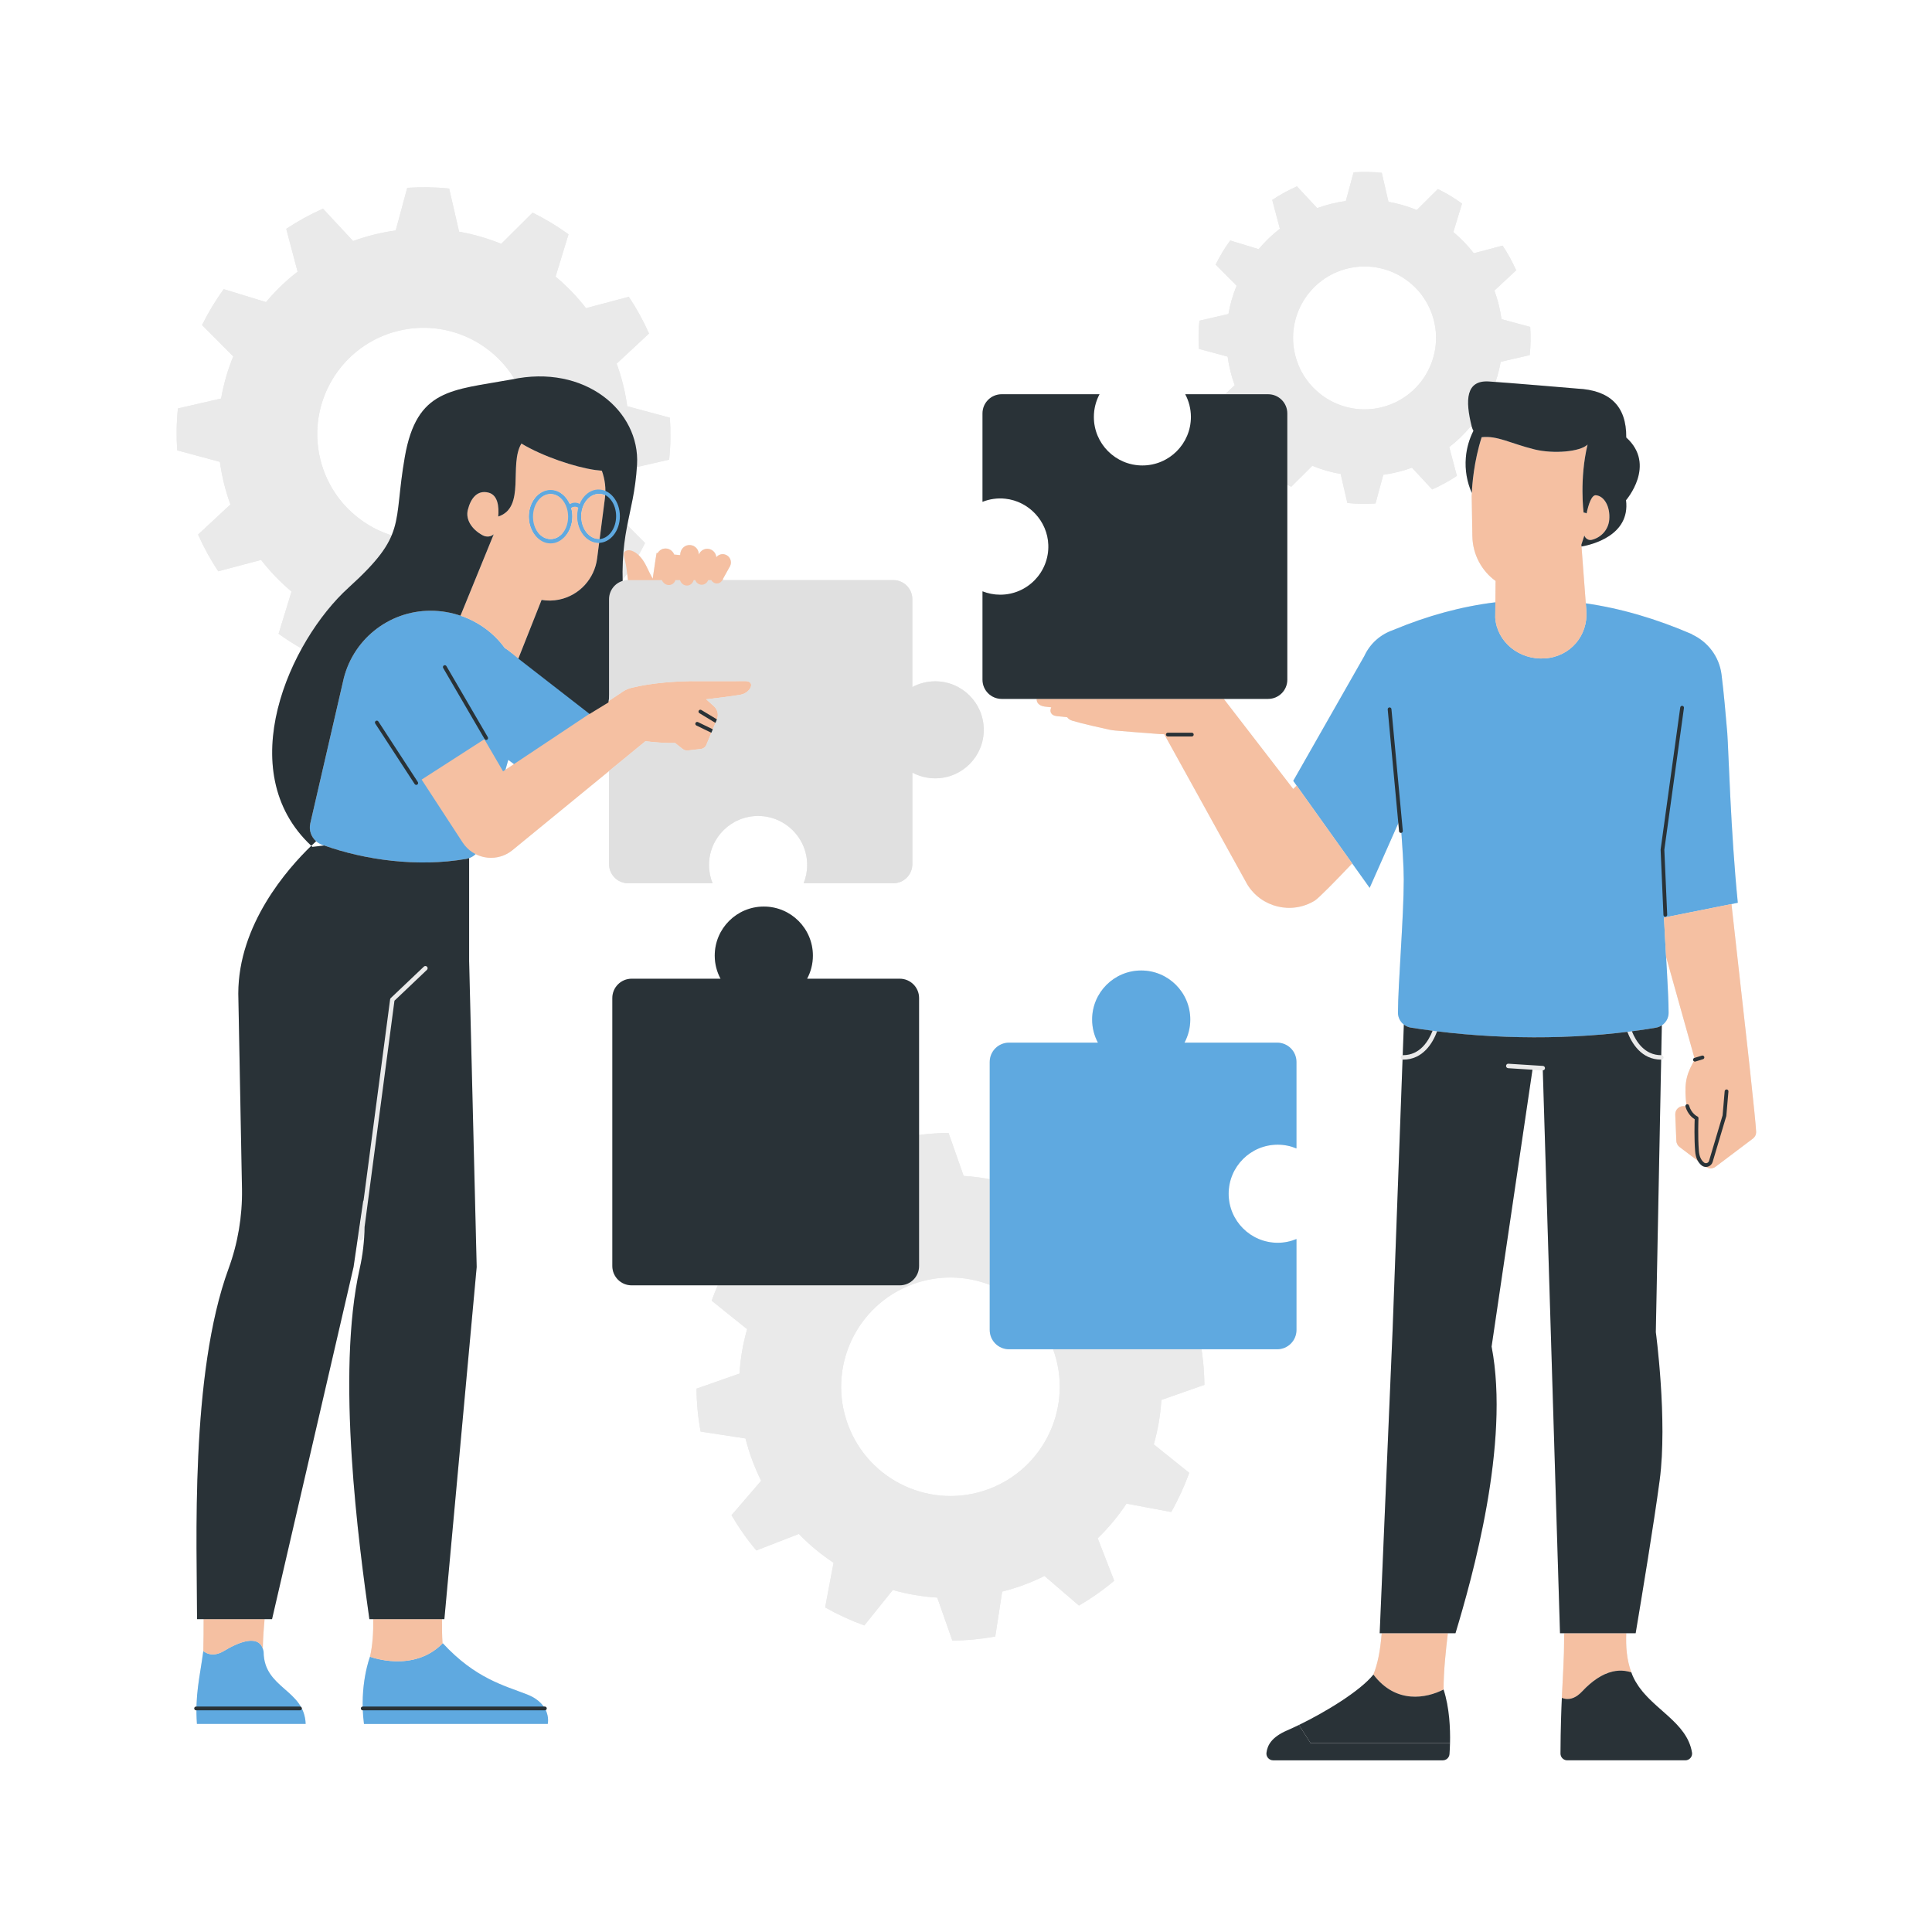 <svg xmlns="http://www.w3.org/2000/svg" xmlns:xlink="http://www.w3.org/1999/xlink" width="1080" zoomAndPan="magnify" viewBox="0 0 810 810" height="1080" preserveAspectRatio="xMidYMid meet" version="1.0"><defs><clipPath id="fd2217f10b"><path d="M 411 72 L 736.598 72 L 736.598 737.934 L 411 737.934 Z M 411 72 " clip-rule="nonzero"/></clipPath><clipPath id="57e99e08b6"><path d="M 530 723 L 608 723 L 608 737.934 L 530 737.934 Z M 530 723 " clip-rule="nonzero"/></clipPath><clipPath id="13c2d63116"><path d="M 85 183 L 736.598 183 L 736.598 713 L 85 713 Z M 85 183 " clip-rule="nonzero"/></clipPath><clipPath id="c039d6f3fc"><path d="M 530 723 L 608 723 L 608 737.934 L 530 737.934 Z M 530 723 " clip-rule="nonzero"/></clipPath><clipPath id="8e6fbfb0d2"><path d="M 654 700 L 710 700 L 710 737.934 L 654 737.934 Z M 654 700 " clip-rule="nonzero"/></clipPath></defs><path fill="#eaeaea" d="M 504.941 580.609 C 504.91 575.656 504.484 570.672 503.73 565.684 L 535.453 565.684 C 539.926 565.684 543.551 562.062 543.551 557.59 L 543.551 519.461 C 541.129 520.469 538.484 521.043 535.695 521.043 C 524.332 521.043 515.121 511.836 515.121 500.477 C 515.121 489.117 524.332 479.91 535.695 479.91 C 538.484 479.91 541.129 480.484 543.551 481.488 L 543.551 445.23 C 543.551 440.762 539.926 437.137 535.453 437.137 L 496.605 437.137 C 498.152 434.25 499.031 430.953 499.031 427.449 C 499.031 416.09 489.82 406.883 478.457 406.883 C 467.09 406.883 457.879 416.09 457.879 427.449 C 457.879 430.953 458.762 434.25 460.309 437.137 L 423.039 437.137 C 418.566 437.137 414.941 440.762 414.941 445.23 L 414.941 494.406 C 411.348 493.723 407.703 493.234 404.016 493.012 L 397.688 474.996 C 393.586 475.023 389.461 475.32 385.332 475.844 L 385.332 418.426 C 385.332 413.957 381.707 410.332 377.234 410.332 L 338.383 410.332 C 339.93 407.445 340.812 404.148 340.812 400.645 C 340.812 389.285 331.598 380.078 320.234 380.078 C 308.871 380.078 299.656 389.285 299.656 400.645 C 299.656 404.148 300.539 407.445 302.086 410.332 L 264.816 410.332 C 260.344 410.332 256.719 413.957 256.719 418.426 L 256.719 530.789 C 256.719 535.258 260.344 538.883 264.816 538.883 L 300.953 538.883 C 300.027 541 299.148 543.137 298.363 545.312 L 313.238 557.254 C 311.508 563.297 310.426 569.527 310.047 575.875 L 292.02 582.199 C 292.059 588.168 292.637 594.176 293.719 600.188 L 312.555 603.078 C 313.324 606.121 314.25 609.125 315.363 612.133 C 316.473 615.125 317.723 618.008 319.121 620.82 L 306.695 635.262 C 309.785 640.531 313.262 645.473 317.113 650.027 L 334.922 643.113 C 339.344 647.684 344.219 651.715 349.469 655.191 L 345.945 673.918 C 351.195 676.891 356.695 679.418 362.371 681.473 L 374.305 666.613 C 380.363 668.336 386.598 669.414 392.949 669.797 L 399.277 687.812 C 405.246 687.777 411.262 687.199 417.273 686.113 L 420.164 667.289 C 423.211 666.52 426.215 665.594 429.207 664.488 C 432.219 663.375 435.102 662.121 437.914 660.727 L 452.363 673.145 C 457.637 670.055 462.578 666.586 467.137 662.73 L 460.219 644.934 C 464.793 640.512 468.82 635.641 472.289 630.395 L 491.039 633.914 C 494.016 628.664 496.543 623.168 498.598 617.496 L 483.73 605.57 C 485.438 599.516 486.531 593.281 486.914 586.934 Z M 414.363 624.367 C 390.641 633.133 364.273 621.008 355.504 597.297 C 346.727 573.57 358.855 547.215 382.578 538.449 C 393.465 534.426 404.898 534.809 414.941 538.676 L 414.941 557.59 C 414.941 562.062 418.566 565.684 423.039 565.684 L 441.516 565.684 C 450.176 589.355 438.051 615.613 414.363 624.367 Z M 414.363 624.367 " fill-opacity="1" fill-rule="nonzero"/><g clip-path="url(#fd2217f10b)"><path fill="#eaeaea" d="M 736.242 474.301 C 736.242 474.285 736.25 474.266 736.25 474.25 C 736.203 473.094 735.922 470.031 735.539 466.207 L 735.539 466.203 C 734.531 456.129 732.824 440.746 732.824 440.738 L 725.926 379.031 L 728.586 378.5 C 725.605 349.012 724.691 314.141 724.168 307.242 C 723.461 299.102 722.781 290.961 721.766 282.844 C 720.809 275.191 715.922 269.008 709.395 266.004 C 709.402 265.949 709.41 265.906 709.41 265.906 C 694.281 259.379 679.5 255.059 664.852 252.957 L 665.094 256.191 L 662.992 228.352 L 663.055 229.133 C 667.207 228.402 683.566 224.574 681.711 209.719 C 681.711 209.719 694.594 194.938 681.809 183.426 C 681.953 170.066 674.746 163.578 661.312 162.93 C 661.312 162.93 636.922 160.855 627.008 160.129 C 627.934 157.383 628.672 154.566 629.168 151.684 L 641.344 148.883 C 641.75 145 641.812 141.051 641.547 137.066 L 629.516 133.82 C 629.234 131.789 628.855 129.77 628.352 127.742 C 627.848 125.707 627.242 123.742 626.539 121.816 L 635.66 113.332 C 634.035 109.684 632.141 106.219 629.965 102.977 L 617.891 106.18 C 615.348 102.891 612.461 99.918 609.316 97.285 L 612.965 85.359 C 609.77 83.047 606.379 81.004 602.84 79.258 L 593.992 88.051 C 590.195 86.496 586.219 85.332 582.117 84.625 L 579.316 72.457 C 575.43 72.047 571.48 71.984 567.496 72.254 L 564.246 84.277 C 562.215 84.559 560.191 84.938 558.156 85.445 C 556.129 85.945 554.164 86.551 552.234 87.254 L 543.746 78.133 C 540.098 79.758 536.633 81.656 533.391 83.828 L 536.594 95.898 C 533.301 98.438 530.328 101.324 527.68 104.469 L 515.762 100.82 C 513.445 104.016 511.402 107.402 509.656 110.941 L 518.457 119.781 C 516.895 123.582 515.738 127.555 515.027 131.648 L 502.855 134.453 C 502.445 138.332 502.387 142.281 502.652 146.266 L 514.684 149.512 C 514.961 151.547 515.344 153.562 515.848 155.602 C 516.352 157.629 516.957 159.59 517.656 161.52 L 513.605 165.285 L 496.918 165.285 C 498.43 168.129 499.297 171.371 499.297 174.816 C 499.297 186.047 490.188 195.152 478.949 195.152 C 467.711 195.152 458.602 186.047 458.602 174.816 C 458.602 171.371 459.465 168.129 460.98 165.285 L 419.961 165.285 C 415.516 165.285 411.914 168.887 411.914 173.328 L 411.914 210.391 C 414.844 209.234 418.094 208.715 421.512 209.086 C 431.383 210.156 439.16 218.5 439.512 228.422 C 439.918 239.902 430.727 249.34 419.328 249.34 C 416.711 249.34 414.211 248.824 411.914 247.914 L 411.914 284.977 C 411.914 289.418 415.516 293.02 419.961 293.02 L 434.637 293.02 C 434.516 294.5 435.547 295.867 437.887 296.219 C 438.672 296.332 439.648 296.445 440.758 296.551 C 439.934 298.207 440.539 299.945 442.949 300.219 C 443.992 300.34 445.562 300.508 447.422 300.707 C 447.875 301.332 448.562 301.859 449.527 302.148 C 453.773 303.43 461.906 305.227 465.031 305.906 C 465.867 306.09 466.711 306.211 467.57 306.281 C 467.57 306.281 483.906 307.645 486.355 307.77 L 486.406 307.773 C 486.969 307.801 487.539 307.812 488.113 307.824 L 522.898 370.742 C 528.805 380.445 541.461 383.523 551.168 377.621 C 552.832 376.609 559.812 369.465 566.918 361.988 L 574.234 372.242 L 586.25 345.133 L 586.562 348.492 C 586.602 348.898 586.945 349.203 587.344 349.203 C 587.371 349.203 587.395 349.203 587.418 349.199 C 587.461 349.199 587.492 349.176 587.531 349.168 C 588.148 357.473 588.531 364.418 588.531 368.691 C 588.531 384.688 586.102 412.871 586.102 424.582 C 586.102 426.594 587.062 428.395 588.566 429.559 L 588.094 442.422 C 588.145 442.41 588.191 442.391 588.246 442.391 C 587.727 442.391 587.309 442.809 587.309 443.324 C 587.309 443.84 587.727 444.262 588.246 444.262 C 588.164 444.262 588.098 444.234 588.027 444.215 L 583.871 557.262 L 578.438 684.742 L 579.277 684.742 C 578.66 692.484 577.527 697.711 575.801 702.066 C 584.277 713.246 595.367 712.371 602.754 709.441 C 595.367 712.371 584.273 713.246 575.801 702.066 C 570.273 708.965 555.801 717.754 544.582 723.203 L 549.453 730.805 L 607.922 730.805 C 608.062 724.797 607.715 716.016 605.223 708.348 C 605.184 701.109 606.195 691.406 607.023 684.742 L 610.219 684.742 C 617.137 661.797 633.199 605.207 625.359 564.555 L 642.496 448.488 L 632.297 447.844 L 646.742 448.754 C 646.762 448.754 646.781 448.754 646.801 448.754 C 646.809 448.754 646.82 448.75 646.828 448.75 L 654.035 684.742 L 655.816 684.742 C 655.801 685.238 655.777 685.711 655.777 686.227 C 655.777 695.277 655.25 702.203 654.809 711.848 C 654.773 712.57 654.742 713.309 654.711 714.066 C 654.699 714.348 654.688 714.641 654.676 714.926 C 654.66 715.352 654.641 715.781 654.625 716.219 C 654.609 716.688 654.59 717.164 654.574 717.645 C 654.566 717.922 654.555 718.199 654.547 718.48 C 654.527 719.051 654.508 719.637 654.488 720.23 C 654.484 720.398 654.48 720.57 654.473 720.738 C 654.352 724.941 654.262 729.66 654.238 735.176 C 654.23 736.738 655.496 738.016 657.059 738.016 L 706.574 738.016 C 708.297 738.016 709.648 736.477 709.371 734.777 C 708.32 728.367 704.203 723.859 699.5 719.578 C 699.504 719.578 699.508 719.578 699.508 719.578 C 699.34 719.426 699.168 719.273 698.996 719.121 C 697.582 717.848 696.129 716.578 694.691 715.289 C 694.355 714.988 694.023 714.684 693.691 714.379 C 693.34 714.055 692.988 713.727 692.637 713.398 C 692.281 713.062 691.934 712.719 691.59 712.375 C 691.273 712.062 690.961 711.746 690.652 711.43 C 690.301 711.062 689.961 710.68 689.621 710.301 C 689.34 709.988 689.055 709.676 688.785 709.355 C 688.441 708.941 688.117 708.516 687.789 708.086 C 687.551 707.777 687.309 707.473 687.082 707.152 C 686.738 706.66 686.422 706.145 686.109 705.629 C 685.938 705.348 685.75 705.078 685.586 704.789 C 685.137 703.984 684.727 703.148 684.363 702.273 C 684.359 702.262 684.352 702.25 684.348 702.238 C 684.199 701.879 684.078 701.516 683.941 701.152 C 681.945 695.719 681.617 690.242 681.816 684.738 L 685.758 684.738 C 688.414 668.938 693.418 638.617 695.824 620.617 C 699.18 595.457 694.207 558.48 694.207 558.48 L 696.453 444.254 C 696.457 444.254 696.465 444.258 696.469 444.258 C 696.984 444.258 697.406 443.84 697.406 443.32 C 697.406 442.812 696.996 442.402 696.488 442.391 L 696.734 429.867 C 698.449 428.723 699.574 426.801 699.574 424.625 C 699.574 419.328 699.074 410.617 698.527 401.188 C 703.113 417.57 708.473 436.668 710.398 443.527 L 710.383 443.535 C 709.969 443.66 709.734 444.098 709.859 444.516 C 709.918 444.695 710.035 444.832 710.176 444.926 C 710.035 445.152 709.875 445.379 709.754 445.598 C 706.707 451.215 706.121 455.004 707.004 463.062 C 706.723 463.23 706.57 463.547 706.637 463.875 C 706.488 463.832 706.348 463.77 706.195 463.754 C 704.098 463.496 702.273 465.176 702.359 467.285 L 702.809 478.289 C 702.848 479.312 703.344 480.262 704.164 480.879 L 711.875 486.707 C 712.305 487.457 712.82 488.125 713.477 488.637 C 713.98 489.035 714.602 489.242 715.23 489.242 C 715.242 489.242 715.254 489.234 715.27 489.234 C 716.473 490.059 718.07 490.047 719.246 489.16 L 734.902 477.352 C 735.801 476.676 736.309 475.602 736.262 474.48 Z M 656.965 712.297 C 657.117 712.305 657.27 712.309 657.43 712.301 C 657.27 712.309 657.117 712.305 656.965 712.297 Z M 662.211 710.188 C 662.574 709.875 662.938 709.535 663.305 709.141 C 663.777 708.641 664.25 708.164 664.723 707.699 C 664.25 708.164 663.777 708.641 663.309 709.141 C 662.938 709.535 662.574 709.875 662.211 710.188 Z M 657.863 712.27 C 658.039 712.25 658.219 712.219 658.402 712.184 C 658.219 712.219 658.039 712.25 657.863 712.27 Z M 658.801 712.098 C 659.109 712.016 659.422 711.914 659.738 711.781 C 659.422 711.914 659.109 712.016 658.801 712.098 Z M 659.977 711.66 C 660.238 711.539 660.504 711.402 660.773 711.238 C 660.504 711.402 660.238 711.539 659.977 711.66 Z M 661.125 711.008 C 661.375 710.844 661.629 710.656 661.879 710.453 C 661.629 710.656 661.375 710.844 661.125 711.008 Z M 678.695 700.434 C 677.812 700.48 676.934 700.605 676.055 700.812 C 675.555 700.926 675.055 701.078 674.559 701.246 C 676.797 700.496 679.055 700.234 681.316 700.543 C 680.445 700.426 679.57 700.391 678.695 700.434 Z M 665.156 707.293 C 665.492 706.973 665.828 706.664 666.168 706.367 C 665.828 706.664 665.492 706.973 665.156 707.293 Z M 666.664 705.938 C 667 705.648 667.34 705.375 667.68 705.109 C 667.34 705.375 667 705.648 666.664 705.938 Z M 668.125 704.758 C 669.094 704.023 670.07 703.379 671.051 702.824 C 670.07 703.379 669.094 704.023 668.125 704.758 Z M 671.496 702.586 C 671.848 702.398 672.195 702.219 672.547 702.055 C 672.199 702.219 671.848 702.398 671.496 702.586 Z M 673.051 701.828 C 673.406 701.676 673.758 701.535 674.113 701.406 C 673.758 701.535 673.406 701.676 673.051 701.828 Z M 682.629 700.785 C 682.234 700.695 681.84 700.625 681.449 700.566 C 681.84 700.625 682.234 700.691 682.629 700.785 Z M 684.176 432.355 C 683.652 432.422 683.133 432.496 682.609 432.566 C 683.906 432.402 685.195 432.227 686.477 432.047 C 685.711 432.156 684.949 432.262 684.18 432.363 C 684.18 432.363 684.176 432.359 684.176 432.355 Z M 688.484 431.773 C 690.434 431.492 692.363 431.191 694.273 430.863 C 692.363 431.188 690.434 431.488 688.484 431.773 Z M 680.125 432.855 C 678.977 432.988 677.828 433.121 676.668 433.238 C 677.828 433.117 678.977 432.988 680.125 432.855 Z M 673.898 433.504 C 672.832 433.605 671.762 433.703 670.688 433.793 C 671.762 433.703 672.828 433.605 673.898 433.504 Z M 667.691 434.023 C 666.688 434.098 665.684 434.164 664.676 434.227 C 665.684 434.164 666.688 434.098 667.691 434.023 Z M 661.465 434.418 C 660.547 434.469 659.629 434.508 658.707 434.551 C 659.629 434.512 660.547 434.469 661.465 434.418 Z M 564.887 112.594 C 580.953 108.617 597.207 118.41 601.188 134.469 C 605.164 150.516 595.363 166.762 579.301 170.738 C 563.242 174.715 546.992 164.922 543.012 148.871 C 539.031 132.816 548.832 116.57 564.887 112.594 Z M 584.031 264.164 C 584.008 264.172 583.984 264.188 583.961 264.195 C 578.848 265.969 574.438 269.723 571.992 275.043 L 542.199 327.371 L 561.656 354.621 L 543.617 329.352 L 542.195 330.785 L 513.074 293.016 L 531.664 293.016 C 536.109 293.016 539.711 289.418 539.711 284.973 L 539.711 203.219 C 540.258 203.508 540.805 203.801 541.359 204.078 L 550.191 195.285 C 554.008 196.844 557.977 198 562.078 198.707 L 564.883 210.875 C 568.766 211.285 572.715 211.344 576.703 211.078 L 579.949 199.055 C 581.984 198.773 584.004 198.391 586.031 197.891 C 588.066 197.387 590.031 196.781 591.961 196.078 L 600.449 205.195 C 604.102 203.574 607.566 201.676 610.809 199.504 L 607.602 187.434 C 610.898 184.895 613.871 182.02 616.504 178.863 L 617.094 179.043 C 617.258 179.625 617.477 180.141 617.738 180.613 C 616.016 184.023 614.891 187.805 614.559 191.848 C 614.125 197.113 615.059 202.172 617.059 206.684 C 617.02 207.504 617.012 207.965 617.012 207.965 L 617.301 224.84 C 617.434 232.477 621.223 239.367 627.027 243.562 L 626.945 252.512 C 612.754 254.246 598.512 258.121 584.031 264.164 Z M 621.195 183.305 C 620.965 184.027 620.746 184.746 620.539 185.465 C 620.746 184.746 620.965 184.027 621.195 183.305 Z M 620.352 186.137 C 620.211 186.633 620.078 187.129 619.949 187.621 C 620.078 187.129 620.211 186.633 620.352 186.137 Z M 619.758 188.363 C 619.637 188.848 619.523 189.328 619.41 189.805 C 619.523 189.328 619.637 188.848 619.758 188.363 Z M 619.258 190.465 C 619.125 191.074 618.996 191.68 618.875 192.273 C 618.996 191.68 619.125 191.074 619.258 190.465 Z M 618.828 192.484 C 618.695 193.152 618.57 193.812 618.457 194.457 C 618.57 193.812 618.695 193.152 618.828 192.484 Z M 618.367 194.992 C 618.285 195.453 618.211 195.91 618.141 196.355 C 618.207 195.906 618.285 195.453 618.367 194.992 Z M 618.043 196.973 C 617.98 197.391 617.918 197.801 617.863 198.199 C 617.918 197.801 617.98 197.391 618.043 196.973 Z M 617.789 198.754 C 617.727 199.227 617.668 199.688 617.613 200.133 C 617.664 199.688 617.727 199.227 617.789 198.754 Z M 617.582 200.387 C 617.52 200.914 617.465 201.422 617.414 201.906 C 617.465 201.422 617.52 200.914 617.582 200.387 Z M 617.379 202.305 C 617.344 202.641 617.316 202.969 617.285 203.277 C 617.312 202.969 617.344 202.641 617.379 202.305 Z M 617.246 203.766 C 617.227 204.02 617.207 204.27 617.188 204.504 C 617.207 204.27 617.227 204.023 617.246 203.766 Z M 617.156 204.965 C 617.141 205.176 617.129 205.375 617.117 205.566 C 617.129 205.375 617.141 205.176 617.156 204.965 Z M 617.094 205.961 C 617.086 206.078 617.082 206.168 617.078 206.273 C 617.082 206.168 617.086 206.074 617.094 205.961 Z M 602.523 432.387 C 602.441 432.375 602.355 432.367 602.273 432.355 C 602.32 432.359 602.363 432.367 602.41 432.371 C 602.449 432.379 602.488 432.383 602.523 432.387 Z M 590.133 430.445 C 589.961 430.375 589.789 430.297 589.625 430.211 C 589.789 430.293 589.957 430.375 590.133 430.445 Z M 591.449 430.82 C 591.117 430.766 590.797 430.68 590.488 430.574 C 590.801 430.68 591.117 430.766 591.449 430.82 Z M 607.637 432.977 C 607.82 432.992 608.004 433.016 608.188 433.035 C 608.004 433.016 607.82 432.992 607.637 432.977 Z M 625.199 434.391 C 625.434 434.402 625.668 434.41 625.898 434.426 C 625.664 434.414 625.434 434.402 625.199 434.391 Z M 613.34 433.535 C 613.605 433.559 613.875 433.582 614.141 433.605 C 613.875 433.586 613.605 433.559 613.34 433.535 Z M 619.223 434.012 C 619.504 434.031 619.789 434.051 620.074 434.07 C 619.789 434.051 619.508 434.031 619.223 434.012 Z M 647.449 448.492 C 647.465 448.48 647.473 448.457 647.484 448.441 C 647.473 448.457 647.465 448.48 647.449 448.492 Z M 647.648 448.223 C 647.695 448.117 647.73 448 647.734 447.879 C 647.73 448 647.699 448.117 647.648 448.223 Z M 652.922 434.758 C 653.688 434.738 654.453 434.719 655.215 434.695 C 654.453 434.723 653.688 434.738 652.922 434.758 Z M 648.043 434.859 C 648.344 434.855 648.645 434.855 648.941 434.852 C 648.645 434.859 648.344 434.855 648.043 434.859 Z M 682.652 433.539 C 682.52 433.223 682.395 432.91 682.277 432.609 C 682.395 432.91 682.52 433.223 682.652 433.539 Z M 685.402 438.418 C 685.402 438.418 685.398 438.414 685.398 438.41 C 685.398 438.414 685.402 438.418 685.402 438.418 Z M 683.566 435.48 C 683.551 435.449 683.539 435.418 683.523 435.391 C 683.539 435.422 683.551 435.449 683.566 435.48 Z M 695.547 430.496 C 695.578 430.484 695.602 430.469 695.633 430.457 C 695.605 430.469 695.578 430.484 695.547 430.496 Z M 698.062 393.07 C 698.129 394.258 698.195 395.445 698.266 396.629 C 698.195 395.445 698.129 394.258 698.062 393.07 Z M 697.625 384.688 C 697.68 385.891 697.742 387.113 697.809 388.34 C 697.746 387.113 697.68 385.891 697.625 384.688 Z M 697.863 389.387 C 697.918 390.434 697.977 391.484 698.035 392.539 C 697.977 391.484 697.918 390.434 697.863 389.387 Z M 698.367 398.422 C 698.391 398.832 698.414 399.238 698.438 399.645 C 698.414 399.238 698.391 398.832 698.367 398.422 Z M 698.367 398.422 " fill-opacity="1" fill-rule="nonzero"/></g><g clip-path="url(#57e99e08b6)"><path fill="#eaeaea" d="M 530.977 734.836 C 530.754 736.52 532.078 738.02 533.781 738.02 L 604.895 738.02 C 606.371 738.02 607.598 736.887 607.703 735.414 C 607.793 734.211 607.883 732.633 607.922 730.805 L 549.457 730.805 L 544.586 723.203 C 542.879 724.027 541.246 724.781 539.734 725.438 C 533.086 728.316 531.406 731.637 530.977 734.836 Z M 530.977 734.836 " fill-opacity="1" fill-rule="nonzero"/></g><path fill="#eaeaea" d="M 255.34 362.316 C 255.34 366.734 258.926 370.32 263.348 370.32 L 298.738 370.32 C 297.789 367.953 297.254 365.379 297.254 362.672 C 297.254 351.312 306.465 342.105 317.828 342.105 C 329.195 342.105 338.406 351.312 338.406 362.672 C 338.406 365.379 337.871 367.953 336.918 370.32 L 374.504 370.32 C 378.926 370.32 382.512 366.734 382.512 362.316 L 382.512 323.918 C 385.367 325.449 388.633 326.32 392.098 326.32 C 403.336 326.32 412.445 317.215 412.445 305.98 C 412.445 294.75 403.336 285.645 392.098 285.645 C 388.633 285.645 385.367 286.516 382.512 288.043 L 382.512 251.211 C 382.512 246.793 378.926 243.207 374.504 243.207 L 303.023 243.207 C 303.07 243.008 303.117 242.793 303.16 242.594 L 306.129 237.246 C 307.004 235.332 305.984 233.082 303.973 232.473 C 302.582 232.051 301.191 232.562 300.316 233.605 C 300.184 232.02 299.07 230.598 297.406 230.188 C 295.512 229.727 293.699 230.781 292.953 232.52 C 293.035 230.5 291.52 228.695 289.422 228.512 C 287.234 228.324 285.422 230 285.207 232.188 C 285.191 232.328 285.18 232.516 285.164 232.723 L 282.645 232.496 C 282.012 230.781 280.227 229.668 278.32 230.02 C 277.16 230.234 276.262 230.941 275.723 231.883 L 275.277 231.844 C 275.277 231.844 274.559 236.059 273.648 242.641 C 272.926 241.293 272.027 239.562 271.16 237.711 C 270.098 235.453 268.906 233.844 267.734 232.734 C 268.676 231.066 269.586 229.383 270.434 227.664 L 262.992 220.191 C 264.457 212.664 266.312 206.008 267.016 195.812 L 280.555 192.695 C 281.16 186.926 281.254 181.055 280.855 175.125 L 262.965 170.301 C 262.547 167.277 261.98 164.273 261.234 161.262 C 260.48 158.234 259.582 155.312 258.539 152.445 L 272.105 139.828 C 269.688 134.402 266.867 129.25 263.633 124.43 L 245.676 129.191 C 241.895 124.297 237.602 119.879 232.926 115.961 L 238.352 98.23 C 233.598 94.789 228.559 91.75 223.293 89.156 L 210.137 102.23 C 204.488 99.926 198.574 98.191 192.477 97.137 L 188.309 79.047 C 182.535 78.438 176.66 78.348 170.73 78.746 L 165.902 96.629 C 162.875 97.043 159.871 97.613 156.84 98.363 C 153.828 99.109 150.906 100.008 148.035 101.051 L 135.414 87.492 C 129.984 89.906 124.828 92.73 120.008 95.961 L 124.773 113.91 C 119.875 117.688 115.457 121.977 111.52 126.66 L 93.793 121.23 C 90.348 125.98 87.309 131.02 84.715 136.281 L 97.797 149.434 C 95.473 155.082 93.754 160.988 92.699 167.082 L 74.598 171.246 C 73.988 177.016 73.898 182.891 74.293 188.816 L 92.188 193.641 C 92.602 196.664 93.168 199.668 93.922 202.699 C 94.668 205.711 95.566 208.629 96.609 211.5 L 83.043 224.117 C 85.461 229.543 88.281 234.691 91.516 239.512 L 109.473 234.75 C 113.25 239.648 117.527 244.07 122.23 248 L 116.797 265.715 C 119.906 267.965 123.152 270.027 126.488 271.922 C 112.215 297.809 106.434 332.141 130.512 354.602 C 131.242 353.895 131.922 353.254 132.531 352.699 C 133.23 353.312 134.055 353.809 134.977 354.148 C 135.281 354.258 135.598 354.363 135.906 354.473 L 130.984 355.066 C 130.816 354.914 130.676 354.754 130.512 354.602 C 120.504 364.254 99.906 387.637 99.906 416.578 L 101.457 498.609 C 101.625 509.938 99.738 521.203 95.84 531.84 C 79.543 576.289 82.613 647.824 82.613 678.852 L 85.367 678.852 C 85.375 682.934 85.344 687.473 85.238 692.176 C 85.238 692.18 85.238 692.18 85.238 692.184 C 85.238 692.18 85.238 692.18 85.238 692.176 C 84.082 700.84 82.566 707.266 82.379 715.488 L 82.211 715.488 C 81.781 715.488 81.426 715.84 81.426 716.273 C 81.426 716.707 81.781 717.059 82.211 717.059 L 82.359 717.059 C 82.355 718.859 82.414 720.742 82.555 722.766 L 128.145 722.766 C 128.059 720.23 127.461 718.137 126.547 716.316 C 126.547 716.301 126.555 716.289 126.555 716.273 C 126.555 715.992 126.398 715.758 126.176 715.621 C 121.586 707.547 110.602 704.973 110.523 692.566 C 110.359 691.574 110.074 690.77 109.688 690.121 C 109.871 690.434 110.039 690.785 110.176 691.172 C 110.25 687.309 110.543 683.004 110.93 678.852 L 114.055 678.852 L 148.23 531.203 L 152.332 503.188 C 152.348 503.355 152.359 503.523 152.375 503.691 L 150.363 518.914 C 150.297 519.43 150.66 519.898 151.172 519.965 C 151.211 519.973 151.254 519.973 151.293 519.973 C 151.758 519.973 152.16 519.633 152.223 519.16 L 165.375 419.559 L 152.848 514.422 C 152.758 520.348 152.086 526.184 150.812 531.84 C 140.793 576.289 150.48 647.824 154.863 678.852 L 156.477 678.852 C 156.566 684.387 156.219 689.793 155.121 694.594 C 155.113 694.613 151.84 703.133 152.07 715.492 C 151.641 715.496 151.293 715.844 151.293 716.273 C 151.293 716.707 151.645 717.059 152.078 717.059 L 152.109 717.059 C 152.188 718.895 152.344 720.801 152.602 722.773 L 229.652 722.766 C 229.652 722.766 230.262 720.059 228.793 716.965 C 229.047 716.836 229.227 716.578 229.227 716.273 C 229.227 715.84 228.875 715.488 228.441 715.488 L 227.93 715.488 C 226.648 713.645 224.527 711.793 220.988 710.402 C 211.508 706.68 199.367 703.801 185.637 688.922 C 173.969 700.941 156.895 695.223 155.262 694.641 C 156.887 695.223 173.875 700.906 185.543 689.016 C 185.324 685.977 185.27 682.5 185.305 678.852 L 186.305 678.852 L 199.852 531.203 L 196.684 402.922 L 196.684 359.77 C 197.707 359.41 198.625 358.836 199.398 358.098 C 204.27 360.57 210.348 360.117 214.844 356.43 L 270.609 310.754 L 255.34 323.262 Z M 108.688 688.973 C 108.551 688.863 108.422 688.742 108.277 688.648 C 108.422 688.746 108.551 688.863 108.688 688.973 Z M 107.852 688.434 C 107.699 688.359 107.551 688.281 107.391 688.223 C 107.551 688.281 107.699 688.359 107.852 688.434 Z M 106.914 688.09 C 106.746 688.047 106.582 688.004 106.406 687.977 C 106.582 688.004 106.746 688.047 106.914 688.09 Z M 105.887 687.926 C 105.707 687.91 105.523 687.898 105.336 687.895 C 105.523 687.898 105.703 687.91 105.887 687.926 Z M 104.785 687.914 C 104.59 687.926 104.395 687.941 104.195 687.965 C 104.395 687.941 104.59 687.93 104.785 687.914 Z M 103.621 688.047 C 103.414 688.082 103.207 688.121 103 688.168 C 103.207 688.121 103.414 688.082 103.621 688.047 Z M 102.406 688.305 C 102.191 688.359 101.977 688.418 101.762 688.484 C 101.977 688.422 102.191 688.359 102.406 688.305 Z M 101.164 688.668 C 100.941 688.742 100.719 688.82 100.496 688.902 C 100.719 688.82 100.941 688.742 101.164 688.668 Z M 99.906 689.121 C 99.676 689.211 99.449 689.309 99.219 689.406 C 99.449 689.309 99.676 689.215 99.906 689.121 Z M 98.645 689.652 C 98.41 689.758 98.176 689.867 97.941 689.977 C 98.176 689.867 98.406 689.758 98.645 689.652 Z M 97.395 690.238 C 97.152 690.359 96.91 690.484 96.668 690.609 C 96.91 690.484 97.152 690.359 97.395 690.238 Z M 96.176 690.863 C 95.906 691.008 95.641 691.156 95.375 691.305 C 95.641 691.16 95.902 691.012 96.176 690.863 Z M 95.004 691.516 C 94.617 691.734 94.242 691.953 93.879 692.176 C 94.242 691.953 94.617 691.734 95.004 691.516 Z M 109.047 689.277 C 109.18 689.418 109.293 689.59 109.414 689.75 C 109.293 689.586 109.18 689.418 109.047 689.277 Z M 263.285 243.215 C 262.504 243.223 261.766 243.371 261.055 243.586 C 261.047 243.262 261.039 242.941 261.035 242.625 L 261.355 242.723 C 261.898 241.973 262.414 241.203 262.938 240.438 C 263.047 241.344 263.16 242.27 263.285 243.215 Z M 208.047 267.473 C 207.941 267.363 207.84 267.258 207.734 267.152 C 207.84 267.258 207.941 267.363 208.047 267.473 Z M 153.285 359.199 C 153.148 359.172 153.016 359.148 152.883 359.121 C 153.012 359.148 153.148 359.172 153.285 359.199 Z M 149.555 358.41 C 149.469 358.391 149.383 358.371 149.297 358.355 C 149.383 358.371 149.469 358.391 149.555 358.41 Z M 145.926 357.531 C 145.887 357.523 145.844 357.512 145.805 357.5 C 145.844 357.512 145.887 357.52 145.926 357.531 Z M 157.125 359.891 C 156.93 359.859 156.734 359.832 156.539 359.797 C 156.734 359.828 156.93 359.859 157.125 359.891 Z M 173.242 361.508 C 172.762 361.488 172.281 361.48 171.801 361.461 C 172.281 361.48 172.762 361.492 173.242 361.508 Z M 169.145 361.293 C 168.73 361.266 168.316 361.246 167.906 361.211 C 168.32 361.242 168.73 361.266 169.145 361.293 Z M 165.078 360.949 C 164.742 360.914 164.398 360.887 164.059 360.852 C 164.398 360.887 164.742 360.914 165.078 360.949 Z M 161.059 360.477 C 160.797 360.441 160.531 360.41 160.27 360.375 C 160.531 360.41 160.797 360.441 161.059 360.477 Z M 175.723 361.582 C 176.277 361.59 176.836 361.578 177.391 361.578 C 176.836 361.578 176.281 361.59 175.723 361.582 Z M 209.641 269.199 C 209.734 269.301 209.824 269.406 209.914 269.508 C 209.824 269.406 209.734 269.301 209.641 269.199 Z M 211.621 271.664 C 212.047 271.93 212.469 272.199 212.879 272.504 C 212.469 272.199 212.047 271.93 211.621 271.664 Z M 166.852 138.742 C 186.254 133.938 205.84 142.641 215.688 158.871 C 215.262 158.953 214.844 159.02 214.418 159.113 C 189.289 163.684 174.734 162.902 169.715 191.594 C 166.84 208.004 167.621 216.227 164.184 224.461 C 149.879 219.941 138.191 208.309 134.32 192.695 C 128.402 168.812 142.973 144.652 166.852 138.742 Z M 130.09 345.211 C 129.992 345.641 129.941 346.066 129.918 346.488 C 129.941 346.066 129.992 345.641 130.09 345.211 Z M 129.91 346.863 C 129.91 347.172 129.926 347.48 129.961 347.785 C 129.926 347.48 129.91 347.172 129.91 346.863 Z M 130.285 349.336 C 130.156 348.953 130.07 348.555 130.004 348.152 C 130.07 348.555 130.16 348.953 130.285 349.336 Z M 130.328 349.43 C 130.449 349.781 130.602 350.121 130.773 350.449 C 130.602 350.121 130.449 349.781 130.328 349.43 Z M 131.699 351.836 C 131.957 352.141 132.227 352.43 132.531 352.695 C 132.227 352.43 131.957 352.141 131.699 351.836 Z M 130.977 350.805 C 131.121 351.047 131.281 351.281 131.449 351.508 C 131.277 351.281 131.121 351.047 130.977 350.805 Z M 142.449 356.578 C 142.434 356.574 142.418 356.57 142.402 356.566 C 142.418 356.57 142.434 356.574 142.449 356.578 Z M 183.633 361.43 C 184.344 361.387 185.059 361.324 185.77 361.273 C 185.059 361.324 184.344 361.387 183.633 361.43 Z M 179.676 361.574 C 180.305 361.562 180.934 361.527 181.566 361.508 C 180.934 361.527 180.305 361.562 179.676 361.574 Z M 191.551 360.695 C 192.863 360.52 194.176 360.32 195.48 360.094 C 194.176 360.32 192.863 360.52 191.551 360.695 Z M 187.598 361.137 C 188.438 361.059 189.273 360.953 190.113 360.855 C 189.273 360.953 188.438 361.059 187.598 361.137 Z M 211.934 322.711 C 212.328 321.336 212.719 319.965 213.098 318.59 L 215.473 320.352 Z M 255.164 293.93 C 255.219 293.535 255.277 293.145 255.34 292.754 L 255.34 293.809 L 259.496 291.043 Z M 255.164 293.93 " fill-opacity="1" fill-rule="nonzero"/><path fill="#eaeaea" d="M 148.035 101.051 L 135.414 87.488 C 129.984 89.906 124.832 92.727 120.008 95.957 L 124.773 113.906 C 119.879 117.684 115.457 121.977 111.52 126.656 L 93.797 121.227 C 90.352 125.98 87.312 131.016 84.715 136.281 L 97.797 149.43 C 95.473 155.082 93.758 160.984 92.699 167.078 L 74.598 171.246 C 73.988 177.016 73.898 182.891 74.293 188.816 L 92.188 193.641 C 92.602 196.664 93.172 199.668 93.922 202.699 C 94.668 205.711 95.566 208.629 96.609 211.5 L 83.043 224.117 C 85.461 229.543 88.281 234.691 91.516 239.512 L 109.473 234.75 C 113.25 239.648 117.527 244.07 122.23 248 L 116.797 265.715 C 121.551 269.156 126.59 272.195 131.855 274.793 L 144.996 261.719 C 150.668 264.039 156.574 265.754 162.672 266.809 L 166.84 284.906 C 172.613 285.512 178.488 285.605 184.418 285.207 L 189.246 267.324 C 192.273 266.906 195.277 266.34 198.289 265.594 C 201.32 264.844 204.242 263.945 207.109 262.898 L 219.734 276.461 C 225.164 274.043 230.316 271.223 235.141 267.992 L 230.375 250.043 C 235.273 246.266 239.695 241.992 243.613 237.297 L 261.355 242.723 C 264.797 237.973 267.836 232.934 270.434 227.672 L 257.355 214.539 C 259.66 208.875 261.395 202.965 262.449 196.871 L 280.555 192.703 C 281.16 186.934 281.254 181.062 280.855 175.133 L 262.965 170.309 C 262.547 167.285 261.98 164.281 261.234 161.27 C 260.48 158.242 259.582 155.32 258.539 152.453 L 272.105 139.836 C 269.688 134.41 266.867 129.258 263.633 124.438 L 245.676 129.199 C 241.895 124.305 237.602 119.887 232.926 115.969 L 238.352 98.238 C 233.598 94.793 228.559 91.758 223.293 89.16 L 210.137 102.238 C 204.484 99.93 198.574 98.199 192.477 97.145 L 188.309 79.047 C 182.535 78.438 176.66 78.348 170.73 78.746 L 165.902 96.629 C 162.875 97.043 159.871 97.613 156.84 98.363 C 153.828 99.105 150.906 100.008 148.035 101.051 Z M 166.852 138.742 C 190.742 132.824 214.914 147.391 220.832 171.273 C 226.746 195.137 212.176 219.297 188.285 225.215 C 164.406 231.125 140.234 216.559 134.32 192.695 C 128.402 168.812 142.973 144.652 166.852 138.742 Z M 552.234 87.25 L 543.75 78.133 C 540.098 79.758 536.633 81.652 533.391 83.824 L 536.594 95.895 C 533.301 98.434 530.328 101.32 527.684 104.469 L 515.766 100.816 C 513.449 104.012 511.406 107.398 509.66 110.938 L 518.457 119.777 C 516.895 123.578 515.738 127.551 515.027 131.648 L 502.855 134.449 C 502.445 138.332 502.387 142.281 502.652 146.266 L 514.684 149.512 C 514.961 151.543 515.344 153.562 515.852 155.598 C 516.352 157.625 516.957 159.59 517.66 161.516 L 508.535 170 C 510.16 173.648 512.059 177.113 514.234 180.352 L 526.309 177.152 C 528.852 180.441 531.727 183.418 534.887 186.059 L 531.234 197.973 C 534.43 200.285 537.82 202.328 541.359 204.074 L 550.195 195.285 C 554.008 196.844 557.98 197.996 562.078 198.707 L 564.883 210.875 C 568.766 211.281 572.719 211.344 576.703 211.078 L 579.949 199.051 C 581.984 198.773 584.004 198.391 586.031 197.891 C 588.07 197.387 590.035 196.781 591.965 196.078 L 600.449 205.195 C 604.102 203.57 607.566 201.676 610.809 199.5 L 607.605 187.434 C 610.898 184.891 613.871 182.016 616.508 178.863 L 628.438 182.512 C 630.75 179.316 632.797 175.926 634.543 172.387 L 625.746 163.559 C 627.297 159.75 628.461 155.777 629.172 151.68 L 641.344 148.875 C 641.754 144.996 641.816 141.047 641.547 137.062 L 629.516 133.816 C 629.238 131.785 628.855 129.766 628.352 127.738 C 627.848 125.703 627.242 123.738 626.539 121.809 L 635.664 113.324 C 634.039 109.676 632.141 106.211 629.965 102.973 L 617.891 106.176 C 615.352 102.883 612.465 99.91 609.316 97.277 L 612.969 85.352 C 609.77 83.039 606.379 80.996 602.84 79.25 L 593.996 88.043 C 590.195 86.492 586.219 85.328 582.121 84.617 L 579.316 72.449 C 575.434 72.043 571.484 71.98 567.496 72.246 L 564.25 84.273 C 562.215 84.551 560.195 84.934 558.156 85.438 C 556.133 85.945 554.168 86.547 552.234 87.25 Z M 564.887 112.594 C 580.953 108.617 597.207 118.41 601.188 134.469 C 605.164 150.516 595.363 166.762 579.301 170.738 C 563.242 174.715 546.992 164.922 543.012 148.871 C 539.031 132.816 548.832 116.57 564.887 112.594 Z M 359.043 502.082 L 344.594 489.664 C 339.324 492.75 334.379 496.223 329.82 500.078 L 336.742 517.875 C 332.168 522.293 328.141 527.184 324.652 532.418 L 305.922 528.895 C 302.945 534.145 300.414 539.637 298.363 545.312 L 313.234 557.254 C 311.504 563.297 310.422 569.527 310.043 575.875 L 292.016 582.199 C 292.055 588.168 292.633 594.176 293.715 600.188 L 312.551 603.078 C 313.32 606.121 314.246 609.125 315.359 612.133 C 316.469 615.125 317.723 618.008 319.117 620.82 L 306.691 635.262 C 309.781 640.531 313.258 645.473 317.113 650.031 L 334.918 643.113 C 339.34 647.684 344.215 651.715 349.469 655.191 L 345.941 673.918 C 351.195 676.891 356.691 679.422 362.371 681.473 L 374.301 666.613 C 380.363 668.336 386.598 669.414 392.945 669.797 L 399.273 687.812 C 405.246 687.777 411.258 687.199 417.273 686.113 L 420.164 667.289 C 423.207 666.52 426.211 665.594 429.207 664.488 C 432.219 663.375 435.102 662.121 437.914 660.727 L 452.363 673.145 C 457.637 670.055 462.578 666.586 467.137 662.73 L 460.219 644.934 C 464.793 640.512 468.82 635.641 472.289 630.395 L 491.039 633.914 C 494.016 628.664 496.543 623.168 498.598 617.496 L 483.73 605.57 C 485.438 599.516 486.531 593.281 486.914 586.934 L 504.941 580.609 C 504.902 574.641 504.324 568.629 503.242 562.617 L 484.406 559.73 C 483.637 556.688 482.711 553.684 481.605 550.691 C 480.488 547.68 479.238 544.797 477.84 541.988 L 490.266 527.543 C 487.176 522.277 483.699 517.336 479.848 512.777 L 462.039 519.699 C 457.617 515.125 452.727 511.102 447.496 507.633 L 451.016 488.891 C 445.766 485.918 440.266 483.391 434.59 481.336 L 422.641 496.203 C 416.602 494.488 410.359 493.395 404.012 493.012 L 397.684 474.996 C 391.711 475.035 385.699 475.613 379.684 476.695 L 376.793 495.52 C 373.75 496.289 370.746 497.215 367.734 498.328 C 364.742 499.434 361.855 500.688 359.043 502.082 Z M 382.578 538.449 C 406.316 529.676 432.684 541.797 441.461 565.527 C 450.234 589.238 438.105 615.59 414.363 624.367 C 390.641 633.133 364.273 621.008 355.504 597.297 C 346.723 573.57 358.855 547.219 382.578 538.449 Z M 151.297 519.973 C 151.254 519.973 151.215 519.973 151.172 519.965 C 150.66 519.898 150.297 519.426 150.367 518.914 L 163.562 418.984 C 163.59 418.77 163.691 418.574 163.848 418.426 L 177.703 405.266 C 178.078 404.906 178.668 404.922 179.027 405.301 C 179.387 405.676 179.371 406.266 178.992 406.621 L 165.375 419.555 L 152.223 519.156 C 152.16 519.629 151.758 519.973 151.297 519.973 Z M 646.805 448.758 C 646.781 448.758 646.766 448.758 646.742 448.754 L 632.301 447.844 C 631.781 447.812 631.391 447.367 631.422 446.852 C 631.457 446.336 631.887 445.918 632.414 445.977 L 646.859 446.887 C 647.375 446.918 647.77 447.363 647.738 447.879 C 647.707 448.375 647.293 448.758 646.805 448.758 Z M 602.523 432.387 C 600.707 437.242 596.629 444.262 588.25 444.262 C 587.73 444.262 587.312 443.84 587.312 443.324 C 587.312 442.809 587.73 442.391 588.25 442.391 C 595.316 442.391 598.918 436.496 600.621 432.141 C 601.254 432.223 601.887 432.309 602.523 432.387 Z M 697.406 443.324 C 697.406 443.84 696.984 444.262 696.469 444.262 C 688.211 444.262 684.137 437.453 682.277 432.609 C 682.914 432.531 683.543 432.441 684.176 432.359 C 685.914 436.691 689.52 442.391 696.469 442.391 C 696.984 442.387 697.406 442.809 697.406 443.324 Z M 697.406 443.324 " fill-opacity="1" fill-rule="nonzero"/><path fill="#5fa9e0" d="M 85.242 692.176 C 85.242 692.176 88.52 695.43 93.879 692.176 C 99.863 688.547 109.188 684.504 110.527 692.562 C 110.621 708.012 127.637 708.211 128.148 722.766 L 82.559 722.766 C 81.699 710.621 83.766 703.219 85.242 692.176 M 155.121 694.59 C 155.121 694.59 150.48 706.578 152.598 722.77 L 229.652 722.762 C 229.652 722.762 231.535 714.543 220.984 710.402 C 211.504 706.68 199.367 703.801 185.637 688.922 C 173.375 701.555 155.121 694.59 155.121 694.59 M 253.762 302.395 L 213.602 273.07 C 213.383 272.891 213.105 272.672 212.879 272.504 C 212.469 272.199 212.043 271.93 211.617 271.664 C 204.746 262.176 193.258 256.051 180.52 256.051 C 162.754 256.051 147.418 268.504 143.777 285.887 L 130.09 345.211 C 129.215 348.996 131.328 352.805 134.977 354.145 C 151.766 360.305 174.41 363.766 195.477 360.094 C 198.18 359.621 200.41 357.723 201.34 355.141 C 203.852 348.145 209.066 333.195 213.098 318.59 L 224.059 326.711 Z M 535.695 521.043 C 524.332 521.043 515.117 511.836 515.117 500.477 C 515.117 489.117 524.332 479.91 535.695 479.91 C 538.48 479.91 541.129 480.484 543.551 481.488 L 543.551 445.23 C 543.551 440.762 539.926 437.137 535.453 437.137 L 496.602 437.137 C 498.148 434.25 499.031 430.953 499.031 427.449 C 499.031 416.09 489.82 406.883 478.457 406.883 C 467.09 406.883 457.879 416.09 457.879 427.449 C 457.879 430.953 458.762 434.25 460.309 437.137 L 423.039 437.137 C 418.566 437.137 414.941 440.762 414.941 445.23 L 414.941 557.594 C 414.941 562.062 418.566 565.688 423.039 565.688 L 535.457 565.688 C 539.93 565.688 543.555 562.062 543.555 557.594 L 543.555 519.465 C 541.129 520.469 538.484 521.043 535.695 521.043 Z M 728.586 378.496 C 725.605 349.012 724.691 314.141 724.168 307.242 C 723.461 299.102 722.781 290.961 721.766 282.84 C 720.809 275.191 715.922 269.004 709.395 266.004 C 709.402 265.945 709.41 265.906 709.41 265.906 C 694.281 259.379 679.5 255.059 664.852 252.953 L 665.094 256.188 C 665.801 266.332 658.508 275.305 647.715 276.035 C 636.918 276.766 627.594 269.133 626.887 258.992 L 626.945 252.516 C 612.75 254.25 598.512 258.121 584.027 264.164 C 584.004 264.176 583.984 264.188 583.961 264.199 C 578.848 265.973 574.438 269.727 571.992 275.047 L 542.199 327.371 L 574.234 372.246 L 587.074 343.273 C 587.953 354.164 588.531 363.445 588.531 368.691 C 588.531 384.691 586.105 412.871 586.105 424.582 C 586.105 427.695 588.375 430.328 591.449 430.824 C 624.531 436.176 662.055 436.336 694.27 430.867 C 697.324 430.348 699.57 427.727 699.57 424.629 C 699.57 416.277 698.328 399.453 697.621 384.688 Z M 251.16 205.465 C 247.691 205.465 244.668 207.828 243.125 211.297 C 241.73 210.656 240.293 210.676 238.902 211.359 C 237.367 207.855 234.332 205.465 230.844 205.465 C 225.812 205.465 221.719 210.434 221.719 216.543 C 221.719 222.652 225.809 227.621 230.844 227.621 C 235.875 227.621 239.969 222.652 239.969 216.543 C 239.969 215.266 239.781 214.047 239.453 212.906 C 240.508 212.328 241.52 212.309 242.57 212.84 C 242.23 214 242.035 215.242 242.035 216.543 C 242.035 222.652 246.129 227.621 251.164 227.621 C 256.195 227.621 260.289 222.652 260.289 216.543 C 260.285 210.434 256.191 205.465 251.16 205.465 Z M 230.84 226.016 C 226.691 226.016 223.32 221.766 223.32 216.539 C 223.32 211.316 226.691 207.066 230.84 207.066 C 234.992 207.066 238.363 211.316 238.363 216.539 C 238.363 221.766 234.992 226.016 230.84 226.016 Z M 251.16 226.016 C 247.012 226.016 243.637 221.766 243.637 216.539 C 243.637 211.316 247.012 207.066 251.16 207.066 C 255.309 207.066 258.684 211.316 258.684 216.539 C 258.684 221.766 255.309 226.016 251.16 226.016 Z M 251.16 226.016 " fill-opacity="1" fill-rule="evenodd"/><g clip-path="url(#13c2d63116)"><path fill="#f5c0a2" d="M 306.129 237.25 L 303.16 242.598 C 301.996 248.066 300.496 254.207 299.277 259.762 C 297.863 266.223 291.707 269.258 283.258 267.996 C 273.641 266.559 271.188 262.117 271.18 262.105 C 262.5 252.195 263.828 242.617 262.113 235.387 C 261.363 232.223 261.156 231.445 262.672 230.84 C 264.352 230.164 268.258 231.539 271.16 237.715 C 272.027 239.57 272.926 241.301 273.648 242.645 C 274.559 236.062 275.277 231.852 275.277 231.852 L 275.723 231.891 C 276.262 230.949 277.16 230.238 278.32 230.027 C 280.227 229.672 282.016 230.785 282.645 232.504 L 285.164 232.727 C 285.18 232.52 285.191 232.332 285.207 232.191 C 285.422 230.008 287.23 228.328 289.422 228.52 C 291.52 228.703 293.031 230.504 292.953 232.527 C 293.699 230.789 295.512 229.734 297.406 230.195 C 299.07 230.602 300.188 232.027 300.316 233.613 C 301.191 232.57 302.582 232.059 303.973 232.48 C 305.984 233.09 307.004 235.332 306.129 237.25 Z M 681.812 684.742 L 655.816 684.742 C 655.801 685.238 655.777 685.715 655.777 686.23 C 655.777 695.281 655.25 702.203 654.809 711.848 C 657.078 712.746 660.043 712.625 663.305 709.141 C 669.859 702.145 676.918 698.82 683.941 701.156 C 681.941 695.723 681.617 690.242 681.812 684.742 Z M 85.242 692.176 C 85.242 692.176 88.52 695.43 93.879 692.176 C 99.48 688.777 108.012 685.02 110.176 691.172 C 110.25 687.305 110.543 683 110.93 678.852 L 85.367 678.852 C 85.375 682.934 85.344 687.469 85.242 692.176 C 85.238 692.176 85.238 692.18 85.238 692.18 C 85.242 692.18 85.242 692.176 85.242 692.176 Z M 155.121 694.59 C 155.121 694.59 173.277 701.516 185.539 689.016 C 185.324 685.977 185.27 682.5 185.305 678.852 L 156.477 678.852 C 156.566 684.387 156.219 689.789 155.121 694.59 C 155.121 694.59 155.121 694.594 155.121 694.594 Z M 312.348 285.547 C 307.297 285.547 307.461 285.641 291.629 285.574 C 291.629 285.574 291.336 285.57 290.828 285.57 C 290.27 285.566 289.691 285.566 289.09 285.562 L 289.105 285.586 C 284.348 285.668 273.711 286.117 264.641 288.402 C 262.949 288.828 261.402 289.629 260.09 290.691 C 259.895 290.809 259.691 290.918 259.496 291.047 L 210.91 323.395 L 203.066 309.934 L 176.77 326.844 L 193.348 352.281 L 193.953 353.211 C 194.23 353.637 194.535 354.047 194.859 354.449 C 199.832 360.512 208.781 361.398 214.848 356.43 L 270.613 310.754 C 274.102 311.195 278.59 311.578 283.035 311.508 L 286.191 314 C 286.828 314.504 287.645 314.734 288.453 314.637 L 293.879 313.996 C 294.891 313.875 295.754 313.223 296.141 312.281 L 300.574 301.586 C 301.363 299.688 300.867 297.5 299.34 296.121 L 296.082 293.184 C 299.688 292.77 307.219 291.871 310.633 291.227 C 314.57 290.48 317.066 285.547 312.348 285.547 Z M 543.617 329.355 L 542.195 330.789 L 513.074 293.02 L 434.637 293.02 C 434.516 294.5 435.547 295.867 437.887 296.219 C 438.672 296.332 439.648 296.445 440.758 296.551 C 439.934 298.207 440.539 299.945 442.949 300.219 C 443.992 300.34 445.562 300.508 447.422 300.707 C 447.875 301.332 448.562 301.859 449.527 302.148 C 453.773 303.43 461.902 305.227 465.031 305.906 C 465.867 306.09 466.711 306.211 467.57 306.281 C 467.57 306.281 483.906 307.645 486.355 307.77 L 486.406 307.773 C 486.969 307.801 487.539 307.812 488.109 307.824 L 522.898 370.742 C 528.805 380.445 541.461 383.523 551.168 377.621 C 552.832 376.609 559.812 369.465 566.918 361.988 Z M 736.242 474.301 C 736.242 474.285 736.25 474.266 736.25 474.25 C 736.203 473.094 735.922 470.031 735.539 466.207 L 735.539 466.203 C 734.531 456.129 732.824 440.746 732.824 440.738 L 725.926 379.031 L 697.625 384.688 C 697.883 390.086 698.211 395.758 698.527 401.191 C 703.277 418.16 708.867 438.078 710.605 444.258 C 710.281 444.711 709.996 445.164 709.758 445.605 C 706.594 451.438 706.078 455.289 707.109 464.012 C 706.82 463.887 706.516 463.801 706.195 463.758 C 704.098 463.504 702.273 465.184 702.359 467.293 L 702.809 478.293 C 702.848 479.32 703.344 480.27 704.164 480.887 L 712.863 487.461 C 712.863 487.461 712.863 487.457 712.863 487.457 L 715.125 489.168 C 716.344 490.09 718.027 490.09 719.25 489.168 L 734.906 477.359 C 735.801 476.684 736.309 475.613 736.262 474.492 Z M 605.223 708.34 C 605.223 708.34 605.227 708.344 605.227 708.348 C 605.188 701.109 606.199 691.406 607.027 684.742 L 579.281 684.742 C 578.664 692.484 577.531 697.711 575.805 702.066 C 585.281 714.566 598.043 712.004 605.223 708.34 Z M 669.086 207.637 C 667.293 207.484 666.012 211.367 665.18 215.25 C 664.812 215.031 664.391 214.895 663.926 214.887 C 663.926 214.887 662.125 200.754 665.598 186.387 C 662.543 189.406 651.371 190.398 643.293 188.406 C 633.426 185.965 627.695 182.527 621.195 183.305 C 617.148 195.863 617.012 207.969 617.012 207.969 L 617.301 224.844 C 617.43 232.48 621.219 239.371 627.027 243.566 L 626.887 258.992 C 627.594 269.133 636.918 276.766 647.715 276.035 C 658.508 275.305 665.801 266.332 665.094 256.188 L 662.992 228.348 L 664.242 224.555 C 664.773 225.855 666.027 226.672 667.387 226.328 C 671.449 225.297 674.34 221.98 674.691 217.832 C 675.148 212.504 672.637 207.938 669.086 207.637 Z M 251.16 227.617 C 246.129 227.617 242.031 222.648 242.031 216.539 C 242.031 215.238 242.227 213.996 242.57 212.84 C 241.52 212.305 240.508 212.324 239.449 212.902 C 239.777 214.043 239.965 215.266 239.965 216.539 C 239.965 222.648 235.871 227.617 230.84 227.617 C 225.809 227.617 221.715 222.648 221.715 216.539 C 221.715 210.434 225.809 205.461 230.84 205.461 C 234.328 205.461 237.363 207.855 238.898 211.355 C 240.289 210.672 241.727 210.652 243.121 211.297 C 244.664 207.824 247.688 205.461 251.156 205.461 C 252.082 205.461 252.977 205.633 253.816 205.945 C 253.84 202.949 253.309 200.047 252.32 197.344 C 251.41 197.273 250.5 197.184 249.586 197.051 C 241.062 195.844 227.586 191.371 218.609 185.953 C 213.227 194.855 220.559 212.758 208.891 216.555 C 209.242 212.41 208.754 207.496 204.742 206.508 C 200.191 205.395 197.391 208.734 196.133 213.777 C 195.152 217.703 197.641 221.875 202.367 224.43 C 203.984 225.301 205.891 225.031 206.996 223.996 L 193.066 258.113 C 200.602 260.66 207.094 265.434 211.602 271.652 C 212.031 271.918 212.461 272.191 212.875 272.5 C 213.105 272.672 213.379 272.887 213.602 273.066 L 217.316 276.117 L 227.062 251.523 C 229.449 251.914 231.941 251.902 234.453 251.379 C 243.074 249.578 249.25 242.492 250.336 234.234 L 251.191 227.613 C 251.184 227.617 251.172 227.617 251.16 227.617 Z M 251.16 207.062 C 247.012 207.062 243.637 211.312 243.637 216.539 C 243.637 221.766 247.012 226.016 251.16 226.016 C 251.242 226.016 251.324 226.004 251.402 226 L 253.621 208.887 C 253.676 208.473 253.711 208.062 253.742 207.648 C 252.938 207.277 252.07 207.062 251.16 207.062 Z M 230.84 207.062 C 226.691 207.062 223.32 211.312 223.32 216.539 C 223.32 221.766 226.691 226.016 230.84 226.016 C 234.992 226.016 238.363 221.766 238.363 216.539 C 238.363 211.312 234.992 207.062 230.84 207.062 Z M 230.84 207.062 " fill-opacity="1" fill-rule="evenodd"/></g><path fill="#293237" d="M 125.77 715.488 L 82.211 715.488 C 81.781 715.488 81.426 715.84 81.426 716.273 C 81.426 716.707 81.781 717.059 82.211 717.059 L 125.77 717.059 C 126.203 717.059 126.555 716.707 126.555 716.273 C 126.555 715.84 126.203 715.488 125.77 715.488 Z M 125.77 715.488 " fill-opacity="1" fill-rule="nonzero"/><path fill="#293237" d="M 291.953 304.16 L 298.066 307.125 C 298.176 307.18 298.297 307.203 298.41 307.203 C 298.703 307.203 298.98 307.039 299.117 306.762 C 299.305 306.371 299.145 305.902 298.754 305.711 L 292.641 302.746 C 292.25 302.555 291.781 302.719 291.59 303.109 C 291.402 303.5 291.562 303.969 291.953 304.16 Z M 291.953 304.16 " fill-opacity="1" fill-rule="nonzero"/><path fill="#293237" d="M 228.441 715.488 L 152.078 715.488 C 151.645 715.488 151.293 715.84 151.293 716.273 C 151.293 716.707 151.645 717.059 152.078 717.059 L 228.441 717.059 C 228.875 717.059 229.227 716.707 229.227 716.273 C 229.227 715.84 228.875 715.488 228.441 715.488 Z M 228.441 715.488 " fill-opacity="1" fill-rule="nonzero"/><path fill="#293237" d="M 99.91 416.578 L 101.461 498.609 C 101.629 509.938 99.742 521.203 95.844 531.84 C 79.547 576.285 82.613 647.824 82.613 678.852 L 114.055 678.852 L 148.23 531.203 L 152.332 503.184 C 152.348 503.355 152.359 503.523 152.375 503.691 L 163.562 418.98 C 163.59 418.77 163.691 418.574 163.848 418.426 L 177.703 405.266 C 178.078 404.906 178.668 404.922 179.027 405.297 C 179.387 405.672 179.371 406.266 178.992 406.621 L 165.375 419.555 L 152.852 514.418 C 152.762 520.344 152.09 526.18 150.812 531.836 C 140.797 576.281 150.48 647.82 154.863 678.848 L 186.305 678.848 L 199.852 531.199 L 196.684 402.922 L 196.684 359.766 C 196.293 359.902 195.895 360.02 195.48 360.09 C 174.793 363.699 152.602 360.418 135.91 354.469 L 130.988 355.062 C 130.82 354.91 130.68 354.746 130.512 354.594 C 120.504 364.254 99.91 387.637 99.91 416.578 Z M 99.91 416.578 " fill-opacity="1" fill-rule="nonzero"/><path fill="#293237" d="M 204.516 309.043 L 187.168 279.277 C 186.949 278.902 186.469 278.773 186.094 278.996 C 185.719 279.215 185.594 279.691 185.812 280.07 L 203.156 309.832 C 203.305 310.082 203.566 310.223 203.836 310.223 C 203.973 310.223 204.109 310.191 204.23 310.117 C 204.605 309.898 204.734 309.418 204.516 309.043 Z M 204.516 309.043 " fill-opacity="1" fill-rule="nonzero"/><path fill="#293237" d="M 710.613 445.074 C 710.688 445.074 710.77 445.062 710.844 445.039 L 714 444.078 C 714.414 443.949 714.648 443.512 714.523 443.094 C 714.395 442.684 713.965 442.449 713.539 442.574 L 710.383 443.539 C 709.969 443.664 709.734 444.102 709.859 444.52 C 709.965 444.855 710.277 445.074 710.613 445.074 Z M 710.613 445.074 " fill-opacity="1" fill-rule="nonzero"/><path fill="#293237" d="M 698.195 384.344 C 698.207 384.344 698.219 384.344 698.227 384.344 C 698.66 384.324 698.996 383.961 698.98 383.527 L 697.781 356.27 L 706.004 296.805 C 706.062 296.379 705.762 295.98 705.332 295.922 C 704.906 295.871 704.508 296.164 704.449 296.594 L 696.219 356.195 L 697.41 383.598 C 697.426 384.016 697.777 384.344 698.195 384.344 Z M 698.195 384.344 " fill-opacity="1" fill-rule="nonzero"/><path fill="#293237" d="M 621.195 183.305 C 627.695 182.527 633.426 185.965 643.293 188.402 C 651.371 190.398 662.543 189.402 665.598 186.383 C 662.125 200.754 663.926 214.887 663.926 214.887 L 663.926 214.883 C 664.391 214.891 664.812 215.031 665.18 215.246 C 666.012 211.367 667.293 207.484 669.086 207.637 C 672.637 207.938 675.148 212.5 674.695 217.832 C 674.344 221.977 671.449 225.297 667.391 226.324 C 666.031 226.668 664.773 225.855 664.242 224.551 L 662.996 228.348 L 663.055 229.129 C 667.211 228.402 683.57 224.57 681.715 209.715 C 681.715 209.715 694.598 194.934 681.812 183.422 C 681.957 170.062 674.746 163.574 661.316 162.926 C 661.316 162.926 630.957 160.344 624.207 159.934 C 614.59 159.336 614.199 167.652 617.051 178.902 C 617.215 179.547 617.461 180.102 617.742 180.617 C 616.02 184.027 614.895 187.809 614.562 191.848 C 614.129 197.113 615.062 202.172 617.062 206.684 C 617.211 203.262 617.93 193.434 621.195 183.305 Z M 621.195 183.305 " fill-opacity="1" fill-rule="nonzero"/><path fill="#293237" d="M 587.348 349.203 C 587.371 349.203 587.395 349.203 587.422 349.199 C 587.852 349.16 588.172 348.777 588.133 348.344 L 583.367 297.293 C 583.328 296.863 582.973 296.559 582.512 296.586 C 582.082 296.625 581.762 297.012 581.805 297.441 L 586.566 348.492 C 586.605 348.898 586.945 349.203 587.348 349.203 Z M 587.348 349.203 " fill-opacity="1" fill-rule="nonzero"/><path fill="#293237" d="M 588.246 442.387 C 595.316 442.387 598.918 436.496 600.621 432.141 C 597.535 431.738 594.469 431.309 591.449 430.82 C 590.363 430.645 589.387 430.191 588.566 429.559 L 588.094 442.422 C 588.148 442.41 588.195 442.387 588.246 442.387 Z M 588.246 442.387 " fill-opacity="1" fill-rule="nonzero"/><path fill="#293237" d="M 293.227 299.008 L 299.719 302.93 C 299.848 303.008 299.988 303.043 300.129 303.043 C 300.391 303.043 300.652 302.91 300.801 302.664 C 301.023 302.293 300.906 301.812 300.535 301.586 L 294.039 297.664 C 293.672 297.441 293.188 297.559 292.961 297.93 C 292.738 298.301 292.855 298.781 293.227 299.008 Z M 293.227 299.008 " fill-opacity="1" fill-rule="nonzero"/><g clip-path="url(#c039d6f3fc)"><path fill="#293237" d="M 530.977 734.836 C 530.754 736.52 532.078 738.02 533.781 738.02 L 604.895 738.02 C 606.371 738.02 607.598 736.887 607.703 735.414 C 607.793 734.211 607.883 732.633 607.922 730.805 L 549.457 730.805 L 544.586 723.203 C 542.879 724.027 541.246 724.781 539.734 725.438 C 533.086 728.316 531.406 731.637 530.977 734.836 Z M 530.977 734.836 " fill-opacity="1" fill-rule="nonzero"/></g><path fill="#293237" d="M 575.805 702.066 C 570.277 708.965 555.805 717.754 544.586 723.203 L 549.457 730.805 L 607.922 730.805 C 608.066 724.793 607.719 716.012 605.223 708.34 C 598.043 712.004 585.281 714.566 575.805 702.066 Z M 575.805 702.066 " fill-opacity="1" fill-rule="nonzero"/><path fill="#293237" d="M 695.82 620.621 C 699.176 595.461 694.207 558.484 694.207 558.484 L 696.449 444.258 C 688.207 444.25 684.133 437.449 682.277 432.609 C 682.914 432.531 683.543 432.441 684.176 432.359 C 685.914 436.691 689.52 442.391 696.469 442.391 C 696.473 442.391 696.48 442.395 696.484 442.395 L 696.73 429.871 C 696.004 430.352 695.18 430.711 694.273 430.863 C 665.523 435.746 632.547 436.129 602.27 432.355 C 602.352 432.367 602.438 432.375 602.52 432.387 C 600.703 437.242 596.625 444.262 588.246 444.262 C 588.168 444.262 588.098 444.234 588.027 444.215 L 583.871 557.262 L 578.438 684.742 L 610.219 684.742 C 617.137 661.797 633.199 605.207 625.359 564.555 L 642.496 448.488 L 632.297 447.844 C 631.781 447.809 631.391 447.367 631.422 446.852 C 631.453 446.336 631.887 445.914 632.414 445.973 L 646.859 446.887 C 647.375 446.918 647.766 447.363 647.734 447.879 C 647.707 448.367 647.305 448.734 646.828 448.75 L 654.039 684.738 L 685.758 684.738 C 688.414 668.941 693.418 638.621 695.82 620.621 Z M 695.82 620.621 " fill-opacity="1" fill-rule="nonzero"/><path fill="#293237" d="M 723.934 456.754 C 723.523 456.727 723.121 457.035 723.082 457.469 L 722.207 467.621 L 716.527 486.699 C 716.398 487.133 716.062 487.477 715.629 487.613 C 715.207 487.746 714.781 487.672 714.441 487.41 C 713.168 486.41 712.434 484.77 712.258 482.527 C 711.773 476.297 712.086 468.891 712.094 468.816 C 712.105 468.496 711.918 468.199 711.625 468.066 C 711.523 468.02 709.148 466.918 708.148 463.512 C 708.027 463.098 707.598 462.855 707.176 462.98 C 706.758 463.102 706.52 463.535 706.645 463.953 C 707.574 467.141 709.574 468.676 710.504 469.242 C 710.441 471.012 710.273 477.254 710.695 482.648 C 710.906 485.348 711.84 487.367 713.477 488.645 C 713.98 489.039 714.598 489.246 715.227 489.246 C 715.52 489.246 715.816 489.203 716.105 489.109 C 717.035 488.812 717.758 488.078 718.035 487.148 L 723.738 467.992 C 723.754 467.941 723.762 467.891 723.77 467.836 L 724.652 457.602 C 724.684 457.172 724.367 456.789 723.934 456.754 Z M 723.934 456.754 " fill-opacity="1" fill-rule="nonzero"/><g clip-path="url(#8e6fbfb0d2)"><path fill="#293237" d="M 699.508 719.582 C 699.508 719.582 699.512 719.582 699.516 719.582 C 699.348 719.43 699.172 719.277 699.004 719.125 C 697.586 717.848 696.133 716.582 694.695 715.293 C 694.359 714.992 694.027 714.688 693.695 714.383 C 693.344 714.059 692.992 713.73 692.641 713.398 C 692.289 713.062 691.941 712.723 691.594 712.379 C 691.277 712.066 690.965 711.75 690.66 711.43 C 690.305 711.062 689.965 710.684 689.625 710.305 C 689.344 709.992 689.062 709.68 688.789 709.359 C 688.445 708.945 688.121 708.516 687.793 708.09 C 687.555 707.777 687.312 707.473 687.09 707.156 C 686.742 706.664 686.43 706.148 686.113 705.633 C 685.941 705.352 685.754 705.082 685.594 704.793 C 685.141 703.984 684.73 703.152 684.367 702.277 C 684.363 702.266 684.355 702.254 684.352 702.242 C 684.203 701.883 684.082 701.52 683.949 701.156 C 682.199 700.574 680.445 700.344 678.699 700.434 C 677.82 700.48 676.938 700.605 676.062 700.812 C 671.703 701.832 667.41 704.766 663.312 709.141 C 660.824 711.797 658.508 712.492 656.543 712.277 C 655.93 712.207 655.352 712.059 654.816 711.844 C 654.781 712.566 654.75 713.309 654.719 714.066 C 654.707 714.348 654.695 714.641 654.684 714.926 C 654.668 715.352 654.648 715.781 654.633 716.219 C 654.617 716.688 654.598 717.164 654.582 717.645 C 654.574 717.922 654.562 718.199 654.555 718.48 C 654.535 719.051 654.516 719.637 654.496 720.23 C 654.492 720.398 654.488 720.57 654.48 720.738 C 654.359 724.941 654.27 729.66 654.246 735.176 C 654.238 736.738 655.504 738.016 657.066 738.016 L 706.582 738.016 C 708.305 738.016 709.656 736.477 709.379 734.777 C 708.328 728.371 704.207 723.863 699.508 719.582 Z M 699.508 719.582 " fill-opacity="1" fill-rule="nonzero"/></g><path fill="#293237" d="M 157.547 302.254 C 157.184 302.488 157.082 302.977 157.32 303.34 L 173.855 328.719 C 174.008 328.949 174.258 329.074 174.516 329.074 C 174.66 329.074 174.809 329.035 174.941 328.949 C 175.305 328.715 175.406 328.227 175.172 327.863 L 158.633 302.484 C 158.398 302.117 157.91 302.02 157.547 302.254 Z M 157.547 302.254 " fill-opacity="1" fill-rule="nonzero"/><path fill="#293237" d="M 377.23 410.332 L 338.383 410.332 C 339.93 407.445 340.809 404.148 340.809 400.645 C 340.809 389.285 331.598 380.078 320.234 380.078 C 308.867 380.078 299.656 389.285 299.656 400.645 C 299.656 404.148 300.539 407.445 302.086 410.332 L 264.816 410.332 C 260.344 410.332 256.719 413.957 256.719 418.426 L 256.719 530.789 C 256.719 535.258 260.344 538.883 264.816 538.883 L 377.23 538.883 C 381.703 538.883 385.328 535.258 385.328 530.789 L 385.328 418.426 C 385.328 413.957 381.703 410.332 377.23 410.332 Z M 377.23 410.332 " fill-opacity="1" fill-rule="nonzero"/><path fill="#293237" d="M 261.77 255.527 C 258.73 222.68 265.719 217.398 267.082 194.863 C 268.445 172.328 245.18 152.465 214.418 159.113 C 189.289 163.684 174.734 162.902 169.715 191.594 C 164.691 220.285 170.852 223.941 146.094 246.418 C 121.453 268.781 96.91 323.254 130.512 354.598 C 131.242 353.891 131.922 353.254 132.531 352.695 C 130.453 350.879 129.438 348.043 130.09 345.211 L 143.777 285.891 C 147.418 268.508 162.754 256.055 180.52 256.055 C 184.977 256.055 189.273 256.816 193.277 258.199 C 193.207 258.172 193.141 258.141 193.066 258.117 L 206.996 224 C 205.891 225.035 203.984 225.305 202.367 224.43 C 197.641 221.879 195.152 217.703 196.133 213.781 C 197.391 208.738 200.191 205.398 204.742 206.512 C 208.754 207.496 209.242 212.414 208.891 216.559 C 220.559 212.762 213.23 194.859 218.609 185.957 C 227.59 191.371 241.066 195.848 249.586 197.055 C 250.5 197.184 251.41 197.273 252.32 197.348 C 253.629 200.922 254.141 204.852 253.617 208.887 L 250.336 234.234 C 249.25 242.496 243.074 249.586 234.453 251.383 C 231.941 251.906 229.449 251.918 227.062 251.523 L 217.316 276.121 L 247.184 299.328 L 255.074 294.508 C 256.605 282.379 263.191 270.871 261.77 255.527 Z M 261.77 255.527 " fill-opacity="1" fill-rule="nonzero"/><path fill="#293237" d="M 539.711 284.977 L 539.711 173.328 C 539.711 168.887 536.109 165.285 531.664 165.285 L 496.918 165.285 C 498.43 168.129 499.297 171.367 499.297 174.812 C 499.297 186.047 490.188 195.152 478.949 195.152 C 467.711 195.152 458.602 186.047 458.602 174.812 C 458.602 171.371 459.465 168.129 460.98 165.285 L 419.961 165.285 C 415.516 165.285 411.914 168.883 411.914 173.328 L 411.914 210.391 C 414.844 209.23 418.094 208.715 421.512 209.086 C 431.383 210.156 439.16 218.5 439.512 228.418 C 439.918 239.902 430.727 249.336 419.328 249.336 C 416.711 249.336 414.211 248.82 411.914 247.914 L 411.914 284.973 C 411.914 289.414 415.516 293.016 419.961 293.016 L 531.664 293.016 C 536.109 293.016 539.711 289.418 539.711 284.977 Z M 539.711 284.977 " fill-opacity="1" fill-rule="nonzero"/><path fill="#293237" d="M 499.68 307.191 L 489.613 307.191 C 489.18 307.191 488.828 307.543 488.828 307.977 C 488.828 308.41 489.18 308.762 489.613 308.762 L 499.68 308.762 C 500.113 308.762 500.465 308.41 500.465 307.977 C 500.465 307.543 500.113 307.191 499.68 307.191 Z M 499.68 307.191 " fill-opacity="1" fill-rule="nonzero"/><path fill="#e0e0e0" d="M 392.102 285.645 C 388.633 285.645 385.371 286.516 382.512 288.047 L 382.512 251.211 C 382.512 246.793 378.93 243.207 374.508 243.207 L 302.855 243.207 C 301.711 245.203 299.18 245.008 298.23 243.207 L 296.926 243.207 C 295.785 245.914 292.434 245.695 291.48 243.207 L 290.828 243.207 C 289.965 246.246 286.07 246.273 285.09 243.207 L 283.164 243.207 C 282.414 245.738 278.887 246.203 277.473 243.207 L 263.352 243.207 C 258.93 243.207 255.344 246.793 255.344 251.211 L 255.344 293.809 L 259.5 291.043 C 259.695 290.914 259.895 290.805 260.094 290.688 C 261.402 289.625 262.949 288.824 264.645 288.398 C 273.715 286.113 284.352 285.664 289.109 285.582 L 289.094 285.559 C 289.695 285.562 290.273 285.566 290.832 285.566 C 291.34 285.566 291.633 285.57 291.633 285.57 C 307.461 285.637 307.301 285.543 312.352 285.543 C 317.07 285.543 314.574 290.477 310.641 291.223 C 307.227 291.867 299.695 292.77 296.09 293.18 L 299.348 296.121 C 300.875 297.496 301.367 299.684 300.582 301.582 L 296.148 312.277 C 295.762 313.219 294.895 313.875 293.887 313.992 L 288.457 314.637 C 287.648 314.73 286.836 314.5 286.199 313.996 L 283.039 311.504 C 278.594 311.574 274.105 311.195 270.617 310.75 L 255.348 323.258 L 255.348 362.312 C 255.348 366.73 258.934 370.316 263.355 370.316 L 298.746 370.316 C 297.797 367.949 297.262 365.375 297.262 362.668 C 297.262 351.312 306.473 342.102 317.836 342.102 C 329.203 342.102 338.414 351.312 338.414 362.668 C 338.414 365.375 337.879 367.949 336.926 370.316 L 374.512 370.316 C 378.934 370.316 382.52 366.734 382.52 362.312 L 382.52 323.914 C 385.379 325.445 388.641 326.316 392.105 326.316 C 403.344 326.316 412.453 317.211 412.453 305.977 C 412.445 294.75 403.336 285.645 392.102 285.645 Z M 392.102 285.645 " fill-opacity="1" fill-rule="nonzero"/><path fill="#5fa9e0" d="M 250.949 205.234 C 247.488 205.234 244.496 207.699 243.012 211.297 C 241.367 210.309 239.754 210.82 238.75 211.488 C 237.258 207.906 234.273 205.453 230.82 205.453 C 225.887 205.453 221.883 210.465 221.883 216.641 C 221.883 222.816 225.887 227.824 230.82 227.824 C 235.758 227.824 239.758 222.816 239.758 216.641 C 239.758 215.383 239.586 214.176 239.277 213.051 C 239.504 212.844 240.914 211.688 242.48 212.859 C 242.184 213.977 242.012 215.172 242.012 216.418 C 242.012 222.598 246.012 227.605 250.949 227.605 C 255.883 227.605 259.887 222.598 259.887 216.418 C 259.887 210.242 255.883 205.234 250.949 205.234 Z M 230.82 226.254 C 226.762 226.254 223.457 221.941 223.457 216.637 C 223.457 211.336 226.762 207.023 230.82 207.023 C 234.883 207.023 238.188 211.336 238.188 216.637 C 238.188 221.941 234.883 226.254 230.82 226.254 Z M 250.949 226.035 C 246.887 226.035 243.582 221.723 243.582 216.418 C 243.582 211.117 246.887 206.805 250.949 206.805 C 255.012 206.805 258.312 211.117 258.312 216.418 C 258.312 221.723 255.008 226.035 250.949 226.035 Z M 250.949 226.035 " fill-opacity="1" fill-rule="nonzero"/></svg>